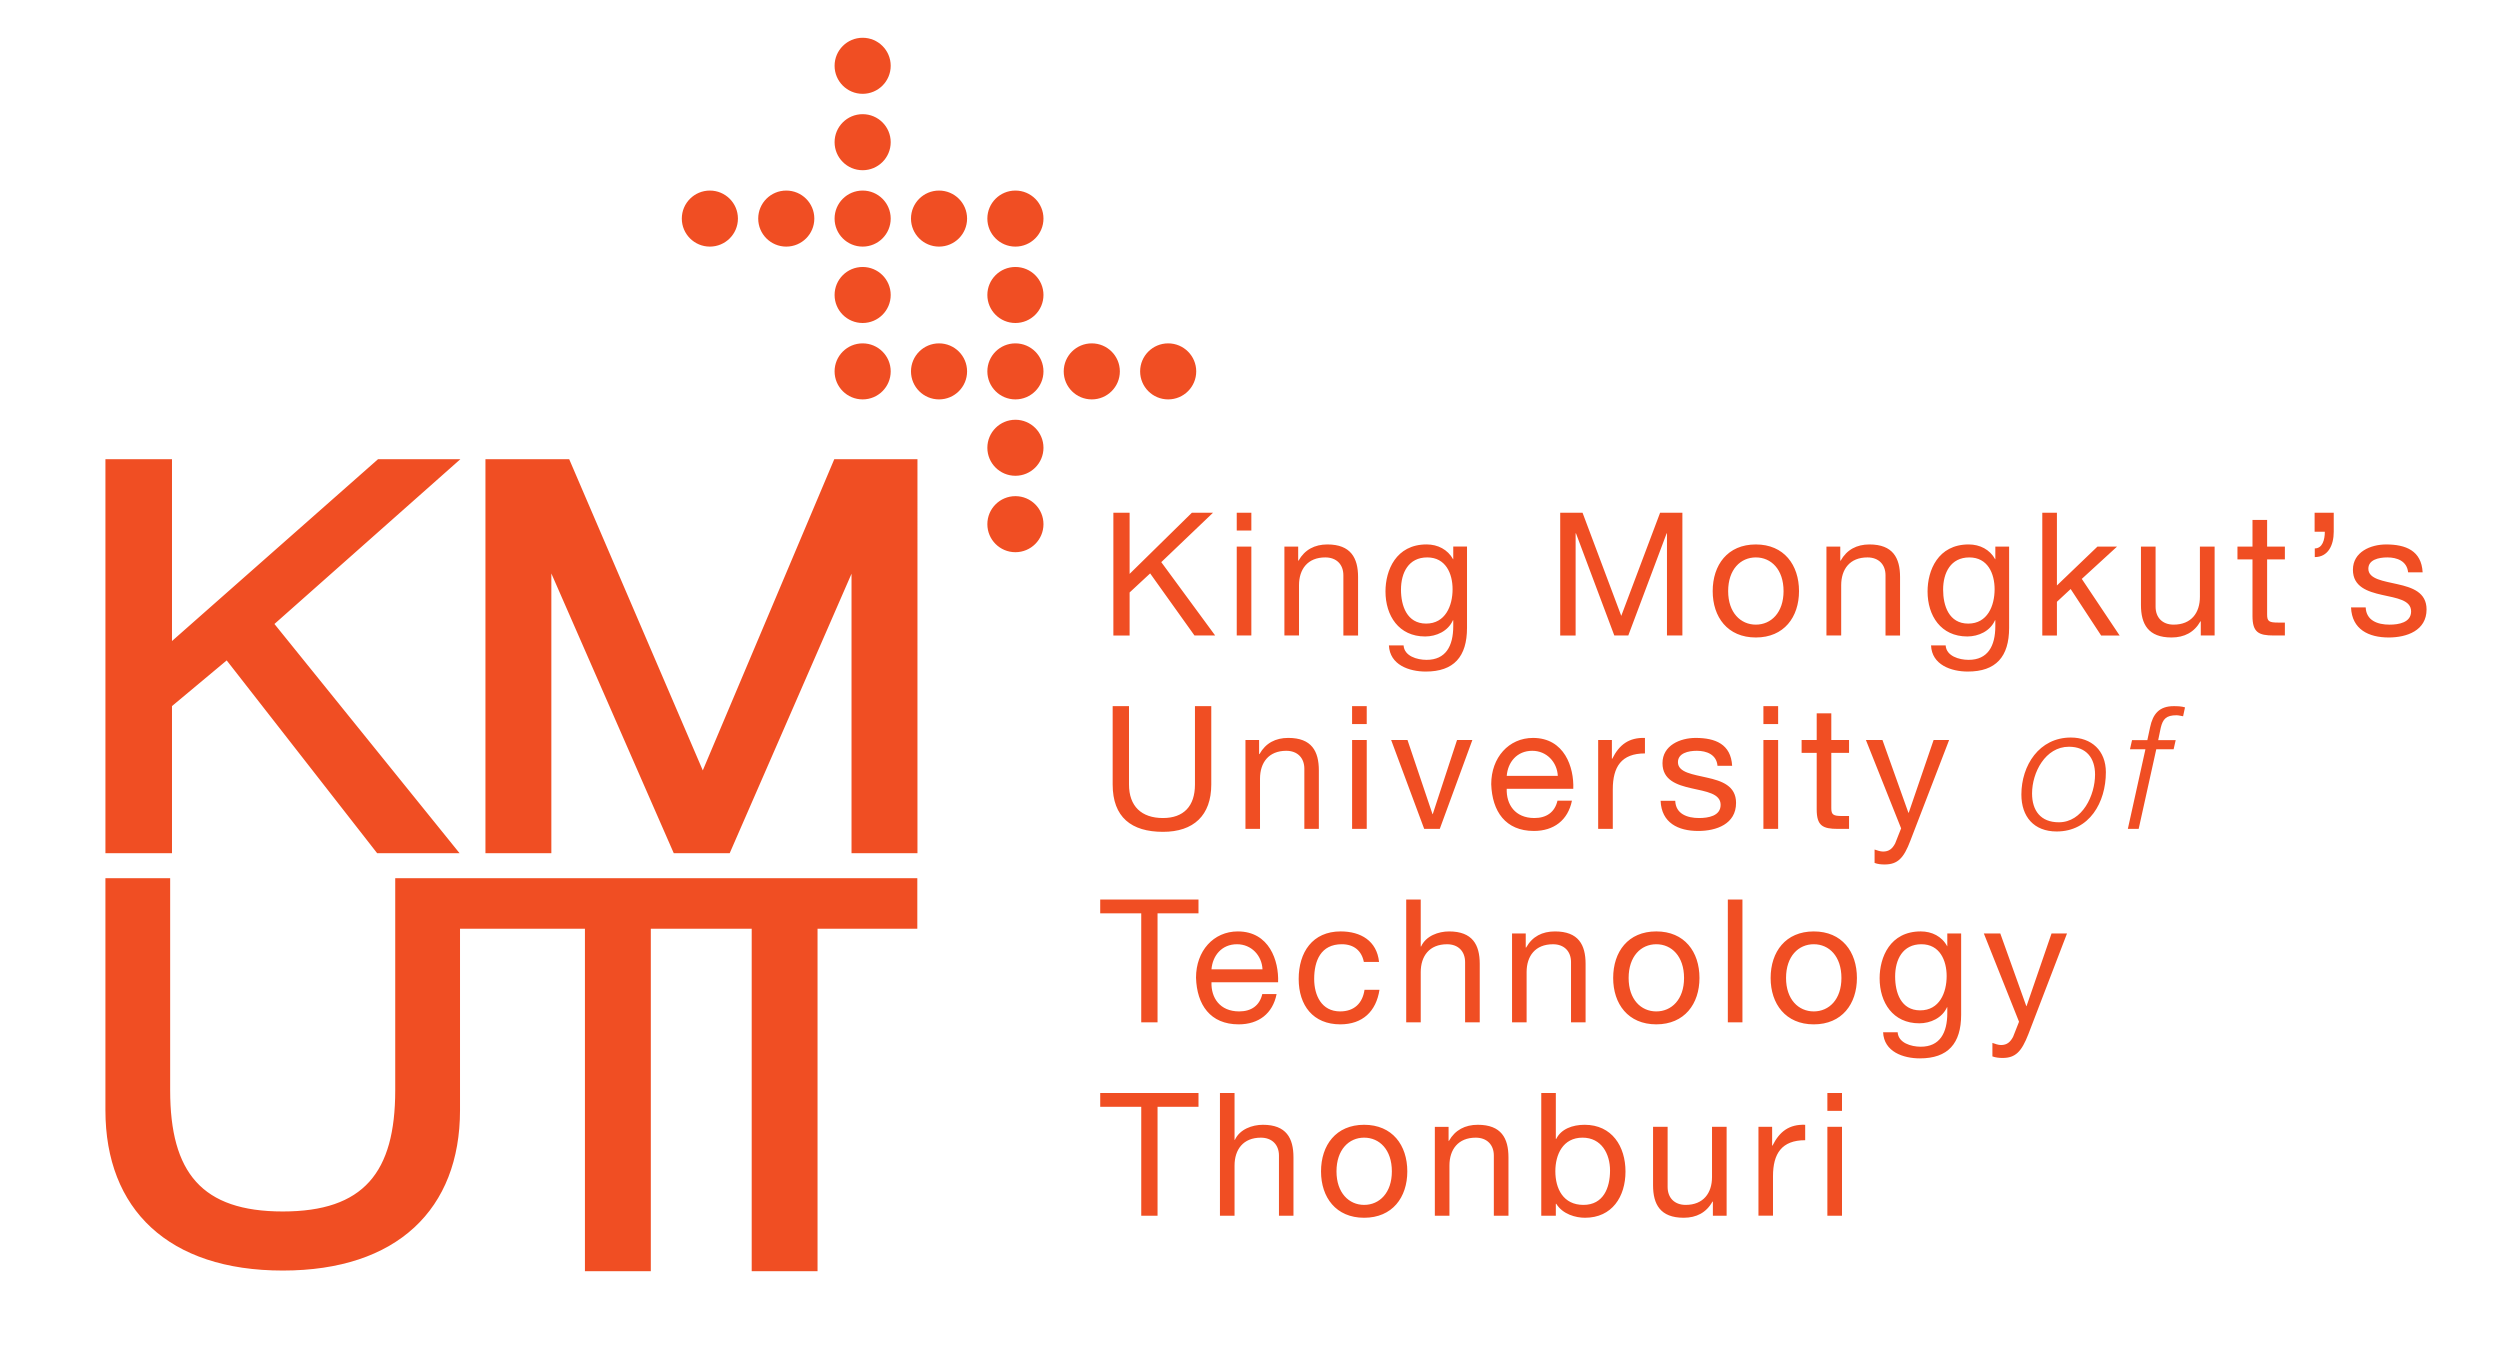 <?xml version="1.0" encoding="utf-8"?>
<!-- Generator: Adobe Illustrator 16.0.0, SVG Export Plug-In . SVG Version: 6.00 Build 0)  -->
<!DOCTYPE svg PUBLIC "-//W3C//DTD SVG 1.1//EN" "http://www.w3.org/Graphics/SVG/1.1/DTD/svg11.dtd">
<svg version="1.1" id="Layer_1" xmlns="http://www.w3.org/2000/svg" xmlns:xlink="http://www.w3.org/1999/xlink" x="0px" y="0px"
	 width="241.324px" height="130.176px" viewBox="0 0 241.324 130.176" enable-background="new 0 0 241.324 130.176"
	 xml:space="preserve">
<path fill="#F04E23" d="M68.523,23.805c1.495,0,2.709-1.211,2.709-2.705c0-1.495-1.214-2.705-2.709-2.705s-2.708,1.21-2.708,2.705
	C65.815,22.594,67.028,23.805,68.523,23.805 M75.896,23.805c1.499,0,2.71-1.211,2.71-2.705c0-1.495-1.211-2.705-2.71-2.705
	c-1.494,0-2.706,1.21-2.706,2.705C73.189,22.594,74.401,23.805,75.896,23.805 M16.602,68.157l5.281-4.408l14.521,18.607h7.955
	L26.491,60.233L44.44,44.325h-7.948L16.602,61.878V44.325h-6.425v38.031h6.425V68.157z M112.763,38.554
	c1.495,0,2.708-1.211,2.708-2.704c0-1.494-1.213-2.705-2.708-2.705c-1.496,0-2.707,1.211-2.707,2.705
	C110.056,37.343,111.268,38.554,112.763,38.554 M83.271,9.057c1.495,0,2.708-1.211,2.708-2.707c0-1.493-1.213-2.704-2.708-2.704
	c-1.497,0-2.709,1.211-2.709,2.704C80.563,7.846,81.774,9.057,83.271,9.057 M83.271,31.179c1.495,0,2.708-1.21,2.708-2.705
	c0-1.493-1.213-2.703-2.708-2.703c-1.497,0-2.709,1.21-2.709,2.703C80.563,29.969,81.774,31.179,83.271,31.179 M83.271,16.431
	c1.495,0,2.708-1.21,2.708-2.705c0-1.493-1.213-2.705-2.708-2.705c-1.497,0-2.709,1.212-2.709,2.705
	C80.563,15.221,81.774,16.431,83.271,16.431 M38.151,105.252c0,7.938-3.05,11.691-10.855,11.691c-7.82,0-10.87-3.753-10.87-11.691
	V84.77h-6.25v22.4c0,9.555,6.071,15.476,17.12,15.476c11.032,0,17.109-5.921,17.109-15.476V89.652h12.058v33.059h6.36V89.652h9.738
	v33.059h6.356V89.652h9.631V84.77H38.151V105.252z M83.271,23.805c1.495,0,2.708-1.211,2.708-2.705c0-1.495-1.213-2.705-2.708-2.705
	c-1.497,0-2.709,1.21-2.709,2.705C80.563,22.594,81.774,23.805,83.271,23.805 M67.84,74.366L54.944,44.325H46.86v38.031h6.362v-27
	l11.815,27h5.401l11.759-26.974v26.974h6.365V44.325h-8.029L67.84,74.366z M98.016,18.395c-1.495,0-2.707,1.21-2.707,2.705
	c0,1.494,1.212,2.705,2.707,2.705c1.497,0,2.71-1.211,2.71-2.705C100.727,19.605,99.513,18.395,98.016,18.395 M108.099,35.85
	c0-1.494-1.213-2.705-2.711-2.705c-1.496,0-2.707,1.211-2.707,2.705c0,1.493,1.211,2.704,2.707,2.704
	C106.886,38.554,108.099,37.343,108.099,35.85 M98.016,33.145c-1.495,0-2.707,1.211-2.707,2.705c0,1.493,1.212,2.704,2.707,2.704
	c1.497,0,2.71-1.211,2.71-2.704C100.727,34.356,99.513,33.145,98.016,33.145 M98.016,25.771c-1.495,0-2.707,1.21-2.707,2.703
	c0,1.495,1.212,2.705,2.707,2.705c1.497,0,2.71-1.21,2.71-2.705C100.727,26.981,99.513,25.771,98.016,25.771 M98.016,40.519
	c-1.495,0-2.707,1.209-2.707,2.705c0,1.493,1.212,2.703,2.707,2.703c1.497,0,2.71-1.21,2.71-2.703
	C100.727,41.728,99.513,40.519,98.016,40.519 M90.644,33.145c-1.494,0-2.707,1.211-2.707,2.705c0,1.493,1.213,2.704,2.707,2.704
	c1.497,0,2.708-1.211,2.708-2.704C93.352,34.356,92.14,33.145,90.644,33.145 M90.644,18.395c-1.494,0-2.707,1.21-2.707,2.705
	c0,1.494,1.213,2.705,2.707,2.705c1.497,0,2.708-1.211,2.708-2.705C93.352,19.605,92.14,18.395,90.644,18.395 M98.016,47.893
	c-1.495,0-2.707,1.213-2.707,2.706c0,1.494,1.212,2.705,2.707,2.705c1.497,0,2.71-1.211,2.71-2.705
	C100.727,49.106,99.513,47.893,98.016,47.893 M83.271,38.554c1.495,0,2.708-1.211,2.708-2.704c0-1.494-1.213-2.705-2.708-2.705
	c-1.497,0-2.709,1.211-2.709,2.705C80.563,37.343,81.774,38.554,83.271,38.554 M151.65,92.872v5.812h1.406v-5.645
	c0-1.842-0.691-3.129-2.953-3.129c-1.23,0-2.186,0.486-2.783,1.552h-0.041v-1.356h-1.322v8.578h1.406v-4.847
	c0-1.549,0.832-2.689,2.547-2.689C150.985,91.147,151.65,91.83,151.65,92.872 M204.359,52.761h-1.891l-3.914,3.754v-7.023h-1.412
	v11.853h1.412v-3.256l1.326-1.232l2.941,4.488h1.785l-3.652-5.465L204.359,52.761z M152.846,116.308
	c-1.945,0-2.709-1.562-2.709-3.25c0-1.609,0.729-3.241,2.625-3.241c1.826,0,2.654,1.561,2.654,3.172
	C155.416,114.667,154.773,116.308,152.846,116.308 M152.963,108.575c-1.182,0-2.277,0.414-2.738,1.362h-0.041v-4.429h-1.406v11.844
	h1.406v-1.149h0.041c0.629,1.017,1.888,1.347,2.773,1.347c2.617,0,3.91-2.039,3.91-4.463
	C156.908,110.667,155.607,108.575,152.963,108.575 M198.738,79.375c-1.748,0-2.584-1.122-2.584-2.782c0-2.011,1.271-4.51,3.561-4.51
	c1.674,0,2.52,1.089,2.52,2.684C202.234,76.76,201.025,79.375,198.738,79.375 M199.896,71.194c-3.055,0-4.773,2.692-4.773,5.502
	c0,2.135,1.205,3.566,3.406,3.566c3.172,0,4.75-2.822,4.75-5.715C203.279,72.443,201.883,71.194,199.896,71.194 M165.26,113.619
	c0,1.54-0.828,2.689-2.541,2.689c-1.078,0-1.744-0.681-1.744-1.727v-5.81h-1.406v5.645c0,1.838,0.699,3.133,2.955,3.133
	c1.225,0,2.182-0.49,2.779-1.558h0.041v1.36h1.326v-8.58h-1.41V113.619z M189.994,60.196c-1.865,0-2.426-1.729-2.426-3.273
	c0-1.636,0.732-3.115,2.533-3.115c1.777,0,2.438,1.558,2.438,3.07C192.539,58.483,191.848,60.196,189.994,60.196 M193.939,60.609
	v-7.848h-1.33v1.226h-0.014c-0.518-0.941-1.475-1.432-2.559-1.432c-2.969,0-3.969,2.509-3.969,4.537
	c0,2.339,1.277,4.346,3.836,4.346c1.084,0,2.205-0.511,2.672-1.561h0.033v0.564c0,1.926-0.73,3.254-2.572,3.254
	c-0.93,0-2.156-0.36-2.223-1.393h-1.41c0.074,1.876,1.945,2.523,3.547,2.523C192.662,64.827,193.939,63.399,193.939,60.609
	 M142.655,108.575c-1.229,0-2.192,0.498-2.791,1.555h-0.033v-1.357h-1.326v8.58h1.41v-4.847c0-1.541,0.836-2.688,2.537-2.688
	c1.08,0,1.748,0.686,1.748,1.726v5.81h1.412v-5.637C145.612,109.865,144.909,108.575,142.655,108.575 M133.161,95.542h-1.445
	c-0.186,1.299-0.992,2.089-2.355,2.089c-1.795,0-2.504-1.552-2.504-3.135c0-1.736,0.629-3.35,2.67-3.35
	c1.164,0,1.912,0.631,2.125,1.709h1.467c-0.213-2.037-1.768-2.946-3.707-2.946c-2.723,0-4.051,2.018-4.051,4.587
	c0,2.563,1.396,4.384,4.016,4.384C131.53,98.88,132.841,97.631,133.161,95.542 M207.547,70.205l-0.266,1.243h-1.477l-0.199,0.881
	h1.492l-1.697,7.684h1.045l1.699-7.684h1.674l0.199-0.881h-1.689l0.248-1.197c0.199-0.843,0.531-1.207,1.512-1.207
	c0.213,0,0.432,0.063,0.645,0.096l0.184-0.859c-0.35-0.104-0.717-0.117-1.082-0.117C208.414,68.163,207.811,68.938,207.547,70.205
	 M141.425,92.872v5.812h1.414v-5.645c0-1.842-0.704-3.129-2.958-3.129c-1.027,0-2.236,0.424-2.701,1.454h-0.037V86.83h-1.402v11.854
	h1.402v-4.847c0-1.549,0.834-2.689,2.541-2.689C140.759,91.147,141.425,91.83,141.425,92.872 M131.678,116.308
	c-1.467,0-2.667-1.165-2.667-3.234c0-2.098,1.2-3.257,2.667-3.257c1.482,0,2.678,1.159,2.678,3.257
	C134.356,115.143,133.161,116.308,131.678,116.308 M131.678,108.575c-2.717,0-4.16,1.969-4.16,4.499c0,2.508,1.443,4.476,4.16,4.476
	c2.725,0,4.168-1.968,4.168-4.476C135.846,110.543,134.403,108.575,131.678,108.575 M175.082,97.631
	c-1.475,0-2.676-1.156-2.676-3.227c0-2.098,1.201-3.258,2.676-3.258c1.477,0,2.67,1.16,2.67,3.258
	C177.752,96.475,176.559,97.631,175.082,97.631 M175.082,89.91c-2.717,0-4.164,1.964-4.164,4.495c0,2.5,1.447,4.476,4.164,4.476
	c2.725,0,4.166-1.976,4.166-4.476C179.248,91.874,177.807,89.91,175.082,89.91 M169.49,60.296c-1.475,0-2.672-1.165-2.672-3.235
	c0-2.093,1.197-3.254,2.672-3.254c1.479,0,2.676,1.161,2.676,3.254C172.166,59.131,170.969,60.296,169.49,60.296 M173.658,57.061
	c0-2.522-1.443-4.506-4.168-4.506c-2.73,0-4.164,1.983-4.164,4.506c0,2.504,1.434,4.475,4.164,4.475
	C172.215,61.536,173.658,59.565,173.658,57.061 M121.91,108.575c-1.034,0-2.238,0.427-2.709,1.459h-0.031v-4.525h-1.409v11.844
	h1.409v-4.847c0-1.541,0.834-2.688,2.539-2.688c1.078,0,1.748,0.686,1.748,1.726v5.81h1.4v-5.637
	C124.858,109.865,124.166,108.575,121.91,108.575 M120.792,52.761h-1.41v8.583h1.41V52.761z M185.355,97.53
	c-1.857,0-2.418-1.709-2.418-3.268c0-1.638,0.729-3.115,2.537-3.115c1.771,0,2.436,1.563,2.436,3.071
	C187.91,95.827,187.215,97.53,185.355,97.53 M187.973,91.335h-0.016c-0.51-0.952-1.479-1.426-2.545-1.426
	c-2.975,0-3.973,2.504-3.973,4.523c0,2.339,1.281,4.348,3.828,4.348c1.086,0,2.209-0.514,2.678-1.553h0.027v0.558
	c0,1.931-0.727,3.254-2.561,3.254c-0.934,0-2.166-0.367-2.232-1.397h-1.404c0.08,1.883,1.936,2.523,3.553,2.523
	c2.701,0,3.98-1.429,3.98-4.216v-7.845h-1.336V91.335z M195.621,97.122h-0.023l-2.512-7.017h-1.588l3.398,8.524l-0.576,1.462
	c-0.27,0.497-0.582,0.785-1.164,0.785c-0.281,0-0.561-0.115-0.83-0.204v1.303c0.314,0.112,0.646,0.149,0.979,0.149
	c1.266,0,1.84-0.627,2.494-2.3l3.73-9.72h-1.494L195.621,97.122z M181.77,82.2c-0.279,0-0.57-0.117-0.818-0.195v1.293
	c0.309,0.119,0.637,0.149,0.969,0.149c1.26,0,1.846-0.607,2.484-2.291l3.744-9.726h-1.498l-2.402,7.024h-0.033l-2.504-7.024h-1.598
	l3.4,8.532l-0.576,1.456C182.67,81.919,182.357,82.2,181.77,82.2 M171.643,68.163h-1.422v1.728h1.422V68.163z M176.395,107.231
	h1.412v-1.723h-1.412V107.231z M170.221,80.012h1.422V71.43h-1.422V80.012z M171.1,110.583h-0.037v-1.812h-1.32v8.58h1.404v-3.816
	c0-2.17,0.836-3.471,3.107-3.471v-1.49C172.723,108.52,171.785,109.206,171.1,110.583 M176.395,117.352h1.412v-8.58h-1.412V117.352z
	 M166.787,98.683h1.41V86.83h-1.41V98.683z M231.434,56.393c-1.314-0.306-2.818-0.479-2.818-1.492c0-0.866,0.984-1.094,1.838-1.094
	c0.926,0,1.887,0.345,2,1.437h1.402c-0.111-2.089-1.633-2.688-3.518-2.688c-1.498,0-3.211,0.717-3.211,2.443
	c0,1.645,1.414,2.111,2.807,2.424c1.42,0.318,2.809,0.494,2.809,1.597c0,1.078-1.195,1.277-2.082,1.277
	c-1.156,0-2.248-0.399-2.301-1.662h-1.416c0.088,2.126,1.707,2.901,3.639,2.901c1.742,0,3.652-0.667,3.652-2.706
	C234.234,57.168,232.842,56.708,231.434,56.393 M131.93,68.163h-1.414v1.728h1.414V68.163z M119.404,91.147
	c1.387,0,2.403,1.078,2.465,2.424h-4.926C117.047,92.259,117.926,91.147,119.404,91.147 M123.229,95.958h-1.382
	c-0.256,1.113-1.064,1.673-2.227,1.673c-1.874,0-2.726-1.323-2.676-2.814h6.43c0.084-2.073-0.849-4.907-3.889-4.907
	c-2.343,0-4.034,1.881-4.034,4.463c0.078,2.616,1.373,4.508,4.119,4.508C121.49,98.88,122.855,97.848,123.229,95.958
	 M138.304,78.585h-0.026l-2.414-7.155h-1.578l3.191,8.582h1.504l3.146-8.582h-1.479L138.304,78.585z M137.77,53.807
	c1.785,0,2.447,1.558,2.447,3.07c0,1.605-0.699,3.318-2.555,3.318s-2.426-1.729-2.426-3.273
	C135.237,55.287,135.964,53.807,137.77,53.807 M137.569,61.438c1.084,0,2.211-0.511,2.679-1.561h0.034v0.564
	c0,1.926-0.727,3.254-2.571,3.254c-0.931,0-2.155-0.36-2.224-1.393h-1.416c0.086,1.876,1.942,2.523,3.56,2.523
	c2.703,0,3.979-1.428,3.979-4.218v-7.848h-1.328v1.226h-0.014c-0.52-0.941-1.479-1.432-2.558-1.432c-2.965,0-3.97,2.509-3.97,4.537
	C133.741,59.431,135.022,61.438,137.569,61.438 M130.518,80.012h1.413V71.43h-1.413V80.012z M116.924,75.728v-7.565h-1.575v7.565
	c0,2.093-1.09,3.236-3.087,3.236c-2.085,0-3.28-1.144-3.28-3.236v-7.565h-1.577v7.565c0,3.161,1.81,4.569,4.857,4.569
	C115.216,80.297,116.924,78.717,116.924,75.728 M125.393,56.493c0-1.54,0.826-2.686,2.536-2.686c1.082,0,1.746,0.68,1.746,1.727
	v5.811h1.419v-5.646c0-1.84-0.707-3.144-2.959-3.144c-1.23,0-2.191,0.506-2.789,1.566h-0.033v-1.36h-1.33v8.583h1.41V56.493z
	 M107.473,49.492v11.853h1.568V57.19l1.982-1.84l4.28,5.994h1.996l-5.202-7.081l4.996-4.771h-2.039l-6.013,5.906v-5.906H107.473z
	 M120.223,71.43v8.582h1.405v-4.844c0-1.545,0.825-2.694,2.537-2.694c1.075,0,1.743,0.683,1.743,1.73v5.808h1.4v-5.645
	c0-1.847-0.688-3.137-2.951-3.137c-1.229,0-2.184,0.498-2.779,1.562h-0.038V71.43H120.223z M111.737,98.683v-10.52h3.953V86.83
	h-9.487v1.334h3.96v10.52H111.737z M120.792,49.492h-1.41v1.723h1.41V49.492z M163.797,72.474c0.926,0,1.898,0.351,1.992,1.446
	h1.414c-0.119-2.093-1.631-2.689-3.521-2.689c-1.496,0-3.203,0.72-3.203,2.438c0,1.645,1.406,2.108,2.801,2.423
	c1.416,0.321,2.811,0.501,2.811,1.599c0,1.078-1.199,1.273-2.076,1.273c-1.16,0-2.256-0.4-2.305-1.661h-1.412
	c0.086,2.133,1.707,2.909,3.631,2.909c1.752,0,3.652-0.666,3.652-2.707c0-1.662-1.395-2.127-2.801-2.441
	c-1.316-0.31-2.809-0.481-2.809-1.49C161.971,72.708,162.955,72.474,163.797,72.474 M177.729,56.493c0-1.54,0.824-2.686,2.537-2.686
	c1.074,0,1.742,0.68,1.742,1.727v5.811h1.404v-5.646c0-1.84-0.691-3.144-2.953-3.144c-1.23,0-2.191,0.506-2.781,1.566h-0.037v-1.36
	h-1.336v8.583h1.424V56.493z M175.365,78.132c0,1.579,0.58,1.88,2.043,1.88h1.08v-1.243h-0.652c-0.873,0-1.061-0.118-1.061-0.764
	v-5.33h1.713V71.43h-1.713v-2.573h-1.41v2.573h-1.457v1.245h1.457V78.132z M106.204,106.838h3.96v10.514h1.574v-10.514h3.953v-1.33
	h-9.487V106.838z M212.357,57.606c0,1.545-0.826,2.69-2.539,2.69c-1.076,0-1.74-0.681-1.74-1.733v-5.802h-1.412v5.635
	c0,1.849,0.697,3.14,2.953,3.14c1.23,0,2.191-0.495,2.789-1.561h0.033v1.369h1.336v-8.583h-1.42V57.606z M159.881,91.147
	c1.479,0,2.68,1.16,2.68,3.258c0,2.07-1.201,3.227-2.68,3.227c-1.477,0-2.67-1.156-2.67-3.227
	C157.211,92.307,158.404,91.147,159.881,91.147 M159.881,98.88c2.721,0,4.168-1.976,4.168-4.476c0-2.531-1.447-4.495-4.168-4.495
	c-2.723,0-4.162,1.964-4.162,4.495C155.719,96.905,157.158,98.88,159.881,98.88 M152.094,51.482h0.035l3.699,9.862h1.35l3.703-9.862
	h0.031v9.862h1.488V49.492h-2.15l-3.75,9.958l-3.738-9.958h-2.156v11.853h1.488V51.482z M223.43,51.328h0.984
	c0,0.768-0.223,1.61-0.969,1.61v0.837c1.273,0,1.83-1.128,1.83-2.447v-1.836h-1.846V51.328z M154.27,71.43v8.582h1.412v-3.82
	c0-2.171,0.828-3.465,3.104-3.465v-1.496c-1.527-0.046-2.473,0.631-3.156,2.009h-0.035v-1.81H154.27z M147.909,72.474
	c1.385,0,2.398,1.084,2.466,2.423h-4.931C145.544,73.589,146.419,72.474,147.909,72.474 M148.065,80.212
	c1.92,0,3.289-1.032,3.673-2.922h-1.396c-0.252,1.11-1.064,1.674-2.227,1.674c-1.879,0-2.723-1.323-2.672-2.822h6.425
	c0.08-2.071-0.846-4.911-3.888-4.911c-2.338,0-4.033,1.892-4.033,4.463C144.034,78.321,145.323,80.212,148.065,80.212
	 M218.844,50.187h-1.412v2.574h-1.451V54h1.451v5.465c0,1.575,0.588,1.879,2.045,1.879h1.082v-1.247h-0.652
	c-0.879,0-1.063-0.122-1.063-0.771V54h1.715v-1.239h-1.715V50.187z"/>
</svg>
